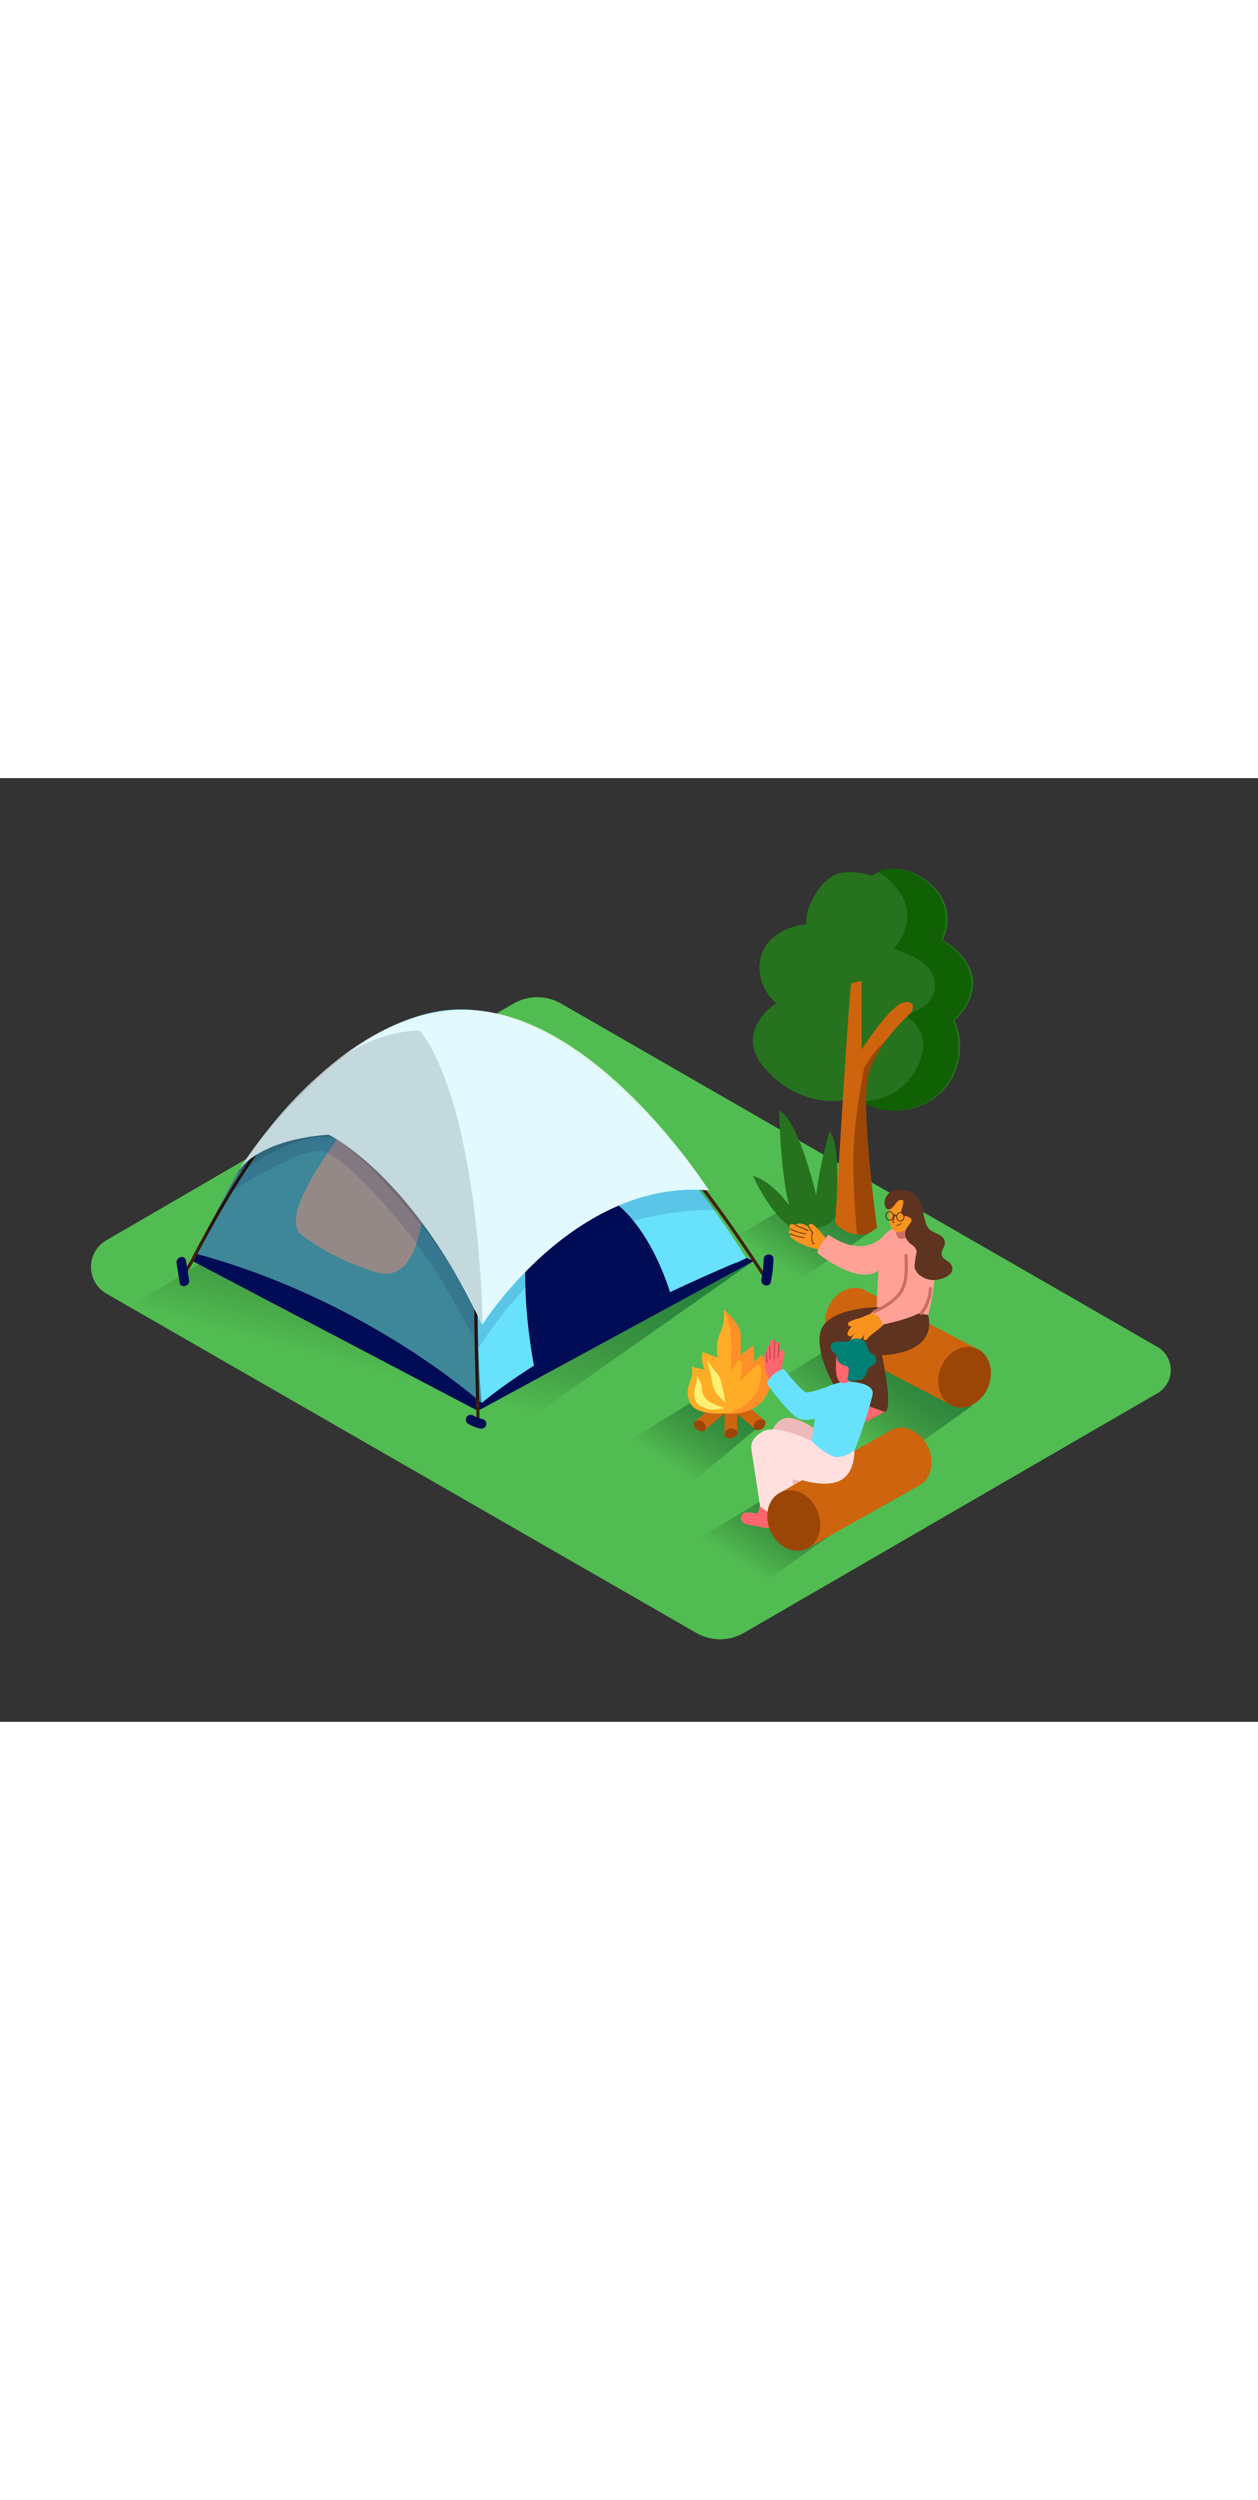 <svg id="Layer_1" data-name="Layer 1" xmlns="http://www.w3.org/2000/svg" xmlns:xlink="http://www.w3.org/1999/xlink" viewBox="0 0 400 300" data-imageid="camping-isometric" imageName="Camping" class="illustrations_image" style="width: 151px;"><rect x="0" y="0" width="400" height="300" fill="#333333" stroke="none"/><defs><linearGradient id="linear-gradient" x1="247.14" y1="154.38" x2="266.2" y2="124.58" gradientUnits="userSpaceOnUse"><stop offset="0" stop-opacity="0"/><stop offset="1" stop-color="#006837"/></linearGradient><linearGradient id="linear-gradient-2" x1="212.46" y1="217.87" x2="232.41" y2="186.67" xlink:href="#linear-gradient"/><linearGradient id="linear-gradient-3" x1="235.99" y1="249.97" x2="256.24" y2="218.32" xlink:href="#linear-gradient"/><linearGradient id="linear-gradient-4" x1="266.99" y1="207.26" x2="287.75" y2="174.79" xlink:href="#linear-gradient"/><linearGradient id="linear-gradient-5" x1="132.23" y1="192.15" x2="149.61" y2="126.42" xlink:href="#linear-gradient"/></defs><title>#41-50</title><path d="M33.8,146.94,163.23,71.7a15.21,15.21,0,0,1,15.24,0L368,180.81a8.51,8.51,0,0,1,0,14.75L236.56,271.71a15.21,15.21,0,0,1-15.21,0L33.84,163.88A9.78,9.78,0,0,1,33.8,146.94Z" fill="#51bc51"/><path d="M247.22,164.1l31.63-21.17L254,134l-29.22,17.2C231.11,155,241,160.1,247.22,164.1Z" opacity="0.68" fill="url(#linear-gradient)"/><path d="M213.86,229l29.45-24.58-21.06-7.52L191.4,216.05C197.72,219.89,207.65,225,213.86,229Z" opacity="0.68" fill="url(#linear-gradient-2)"/><path d="M236.24,260.46l32.6-23.17-26.39-7.8-29.37,17.65C219.4,251,230,256.45,236.24,260.46Z" opacity="0.68" fill="url(#linear-gradient-3)"/><path d="M276.44,222.77,309,199.6,266,179.83,235.12,199C241.44,202.84,270.23,218.76,276.44,222.77Z" opacity="0.68" fill="url(#linear-gradient-4)"/><path d="M138.88,224.3l100.86-70.84L72.14,149,41.29,168.17C47.61,172,132.67,220.29,138.88,224.3Z" opacity="0.68" fill="url(#linear-gradient-5)"/><polyline points="61.1 153.46 68.28 141.01 74.19 155.99" fill="#000c55"/><polyline points="61.1 153.46 151.95 201.15 239.74 153.46 223.69 147.24" fill="#000c55"/><path d="M153.39,198.34c8.24-13.13,22-22,35.66-28.71a221.27,221.27,0,0,1,26.12-10.91A142.69,142.69,0,0,1,234.52,154l2.5-1.36c-30.72-45.52-47.88-71.77-95.64-73.35-50.77-1.68-78.64,72-78.64,72,54.4,14.8,90.27,47.28,90.27,47.28Z" fill="#68e1fd" class="target-color"/><path d="M113.1,109.93a19.79,19.79,0,0,0-6.85,6.19c-3.13,4.65-17,23.73-10.39,29,6.82,5.42,15.36,9.3,23.62,11.9,16.11,5.07,16-27.5,15.74-36.72C134.9,108.43,122.53,104.73,113.1,109.93Z" fill="#f8e4e3"/><path d="M58.73,158.58c-.28-1.14,1.89-4.18,2.36-5.12,2.09-4.14,4.32-8.22,6.61-12.26a268.23,268.23,0,0,1,21.63-33c8.72-11.16,22.82-23.17,36.85-27.1a67.48,67.48,0,0,1,48,4.6,142.39,142.39,0,0,1,15,8.38c23,15.42,53.95,64.45,53.95,64.45" fill="none" stroke="#42210b" stroke-miterlimit="10"/><path d="M151.81,204.47c1.34-1.13-7.11-99,15.22-121.73" fill="none" stroke="#42210b" stroke-miterlimit="10"/><path d="M153.39,198.34c8.24-13.13,22-22,35.66-28.71a221.27,221.27,0,0,1,26.12-10.91A142.69,142.69,0,0,1,234.52,154l2.5-1.36c-30.72-45.52-47.88-71.77-95.64-73.35-50.77-1.68-78.64,72-78.64,72,54.4,14.8,90.27,47.28,90.27,47.28Z" opacity="0.4"/><path d="M153.26,198.55c-.86.71-6-99.16,10.36-105.47,30.93-11.89,73.65,59.58,73.65,59.58S181.64,175.19,153.26,198.55Z" fill="#68e1fd" class="target-color"/><path d="M169.77,186.76s-10-51,8-55.69c24.12-6.21,35.26,32.32,35.26,32.32Z" fill="#000c55"/><path d="M74.8,126.32l-3.15,6.29s24.12-15.75,31-14,22.78,19.71,31.33,31.43,18.26,31,18.26,31,18.43-29.84,40-37.45,36.31-6.21,36.31-6.21l-8.67-11.46s-30.49-24.09-62.45-31.67S84.45,111.49,74.8,126.32Z" fill="#000c55" opacity="0.13"/><path d="M74.8,126.32s4.77-11.09,29.65-13c0,0,26.31,12.32,48.86,60.47,0,0,29.28-46.47,72.08-42.75,0,0-34.19-52.6-74.19-57.25S74.8,126.32,74.8,126.32Z" fill="#68e1fd" class="target-color"/><path d="M74.8,126.32s4.77-11.09,29.65-13c0,0,26.31,12.32,48.86,60.47,0,0,29.28-46.47,72.08-42.75,0,0-34.05-54-74.19-57.25C108.23,70.38,74.8,126.32,74.8,126.32Z" fill="#fff" opacity="0.8"/><path d="M153.32,173.83c.33.84-.62-67.9-19.69-93.52,0,0-13.44-1-29.27,11.36C85.89,106.15,74.8,126.32,74.8,126.32S95,111.37,106,114.51C112,116.23,142.76,147.24,153.32,173.83Z" opacity="0.13"/><path d="M242.83,152.92a37,37,0,0,1-.73,6.42c-.4,2,2.59,2.78,3,.83a41.94,41.94,0,0,0,.84-7.25C246,150.92,242.88,150.92,242.83,152.92Z" fill="#000c55"/><path d="M60.13,159.56l-1-6.2c-.32-2-3.31-1.13-3,.83l1,6.2C57.46,162.35,60.46,161.51,60.13,159.56Z" fill="#000c55"/><path d="M153.46,203.77a9.87,9.87,0,0,1-3-1.17,1.55,1.55,0,0,0-1.57,2.68,12.59,12.59,0,0,0,3.77,1.49,1.59,1.59,0,0,0,1.91-1.08A1.57,1.57,0,0,0,153.46,203.77Z" fill="#000c55"/><path d="M306.62,57.43a22.85,22.85,0,0,0-6.92-6,14.32,14.32,0,0,0-3.25-17.3c-3.84-3.51-9.1-6.17-14.42-5.11a12.65,12.65,0,0,0-4.85,2.08,20.8,20.8,0,0,0-9-1.1c-5.18.63-8.61,5.65-10.58,10.13a14.33,14.33,0,0,0-1.24,6.33c-7.47.79-14.6,5.24-14.87,13.29a14.83,14.83,0,0,0,5.4,11.82c-6.28,4.13-10.25,11.51-5.21,18.7,6.84,9.75,19.87,15.22,31.08,10.9,7.31,7.33,21.37,5.26,27.88-2.67,5-6.06,6.06-14.89,2.84-21.47C309.06,71.87,311.94,64.46,306.62,57.43Z" fill="#26721e"/><path d="M306.07,57.43a22.85,22.85,0,0,0-6.92-6,14.32,14.32,0,0,0-3.25-17.3c-3.84-3.51-9.1-6.17-14.42-5.11a12.56,12.56,0,0,0-2.18.66c3.48,2.41,6.58,5.39,8.23,9.27,2.35,5.53.23,10.79-3.21,15.22,5.1,2.25,11.59,3.95,12.78,10.18s-4.11,9.53-9.31,10.94c3.24,2.25,5.74,5.32,5.74,9.55,0,4.76-2.91,9.87-6.37,13-3.62,3.27-8.13,4.63-12.86,5,7.65,5.22,19.87,2.89,25.8-4.35,5-6.06,6.06-14.89,2.84-21.47C308.5,71.88,311.38,64.47,306.07,57.43Z" fill="#106004"/><path d="M287.4,71.32c-4.4.8-13.43,15-13.43,15l0-21.86a16,16,0,0,0-3.3.84c-.57.39-5.05,75.27-5.05,75.27l.11,1.15a11.22,11.22,0,0,0,7.5,3.42c2.34.17,3.94-.93,5.6-2.19-.87-6.42-5.27-40-2.65-49.09,2.9-10,13.64-19.41,13.64-19.41S291.8,70.53,287.4,71.32Z" fill="#ce640d"/><path d="M273.24,145.13c2.34.17,3.95-.94,5.61-2.19-.87-6.36-5.28-40.06-2.65-49.12a36.77,36.77,0,0,1,6.63-11.89c-1.61,2-3.6,3.76-5.19,5.84a42,42,0,0,0-2.88,4.32c-1.72,9.33-3.24,18.71-3.39,28.21-.13,8.26.52,16.5,1.13,24.74C272.75,145.07,273,145.11,273.24,145.13Z" fill="#9b4607"/><path d="M265.63,139.4s2.26-22.3-1.84-27.13a128.93,128.93,0,0,0-4.28,20.33h0s-5.52-23.87-11.74-26.91c0,0,.27,19.17,3.15,30.12,0,0-5.3-7.64-11.5-9.33,0,0,5.37,12,12.2,16.36C251.62,142.83,262.3,145.25,265.63,139.4Z" fill="#26721e"/><polygon points="220.76 204.76 235.87 191.8 239.28 194.25 224.04 207.29 220.76 204.76" fill="#ce640d"/><path d="M220.76,204.76a2.24,2.24,0,0,1,2.86,0c1.18,1.06,1,2.93-.25,2.9S220.26,206.77,220.76,204.76Z" fill="#9b4607"/><path d="M235.8,191.85a2.24,2.24,0,0,1,2.86,0c1.18,1.06,1,2.93-.25,2.9S235.3,193.86,235.8,191.85Z" fill="#ce640d"/><polygon points="243.31 204.39 228.2 191.44 224.79 193.88 240.03 206.93 243.31 204.39" fill="#ce640d"/><path d="M243.3,204.39a2.24,2.24,0,0,0-2.86,0c-1.18,1.06-1,2.93.25,2.9S243.81,206.4,243.3,204.39Z" fill="#9b4607"/><path d="M228.27,191.49a2.24,2.24,0,0,0-2.86,0c-1.18,1.06-1,2.93.25,2.9S228.77,193.5,228.27,191.49Z" fill="#ce640d"/><polygon points="230.35 208.91 230.39 189.02 234.47 188.03 234.41 208.09 230.35 208.91" fill="#ce640d"/><path d="M230.35,208.91a2.24,2.24,0,0,1,1.87-2.17c1.57-.2,2.86,1.18,2,2.09S231.54,210.6,230.35,208.91Z" fill="#9b4607"/><path d="M230.38,189.1a2.24,2.24,0,0,1,1.87-2.17c1.57-.2,2.86,1.18,2,2.09S231.58,190.79,230.38,189.1Z" fill="#ce640d"/><path d="M230.09,201.93c-.63-.06-9.35.95-11-4.06s1.85-6.45.82-10.77l4.22,1a8.28,8.28,0,0,1-.69-5.65l4.79,1.75a12.85,12.85,0,0,1,.77-7.82,13.27,13.27,0,0,0,1.08-7.48s5,4.28,5.34,7.48a48.45,48.45,0,0,1,0,7l4.09-3s.72,4.11,0,5.44l2.52-2.39s4.06,4.13,2.83,9.68C244.88,193.16,243.13,203.2,230.09,201.93Z" fill="#ffac27"/><path d="M224.41,200.28s-3.63-.65-3.65-4.17,1.69-5.38.42-7.2c0,0,1.92,3.49,2,4.69a5.24,5.24,0,0,0,2.5,4.73,26.75,26.75,0,0,0,4.7,1.94S225.76,201.29,224.41,200.28Z" fill="#fff173"/><path d="M230.66,198.31s-3.65-2.31-4.17-6a51,51,0,0,0-1.7-7.3,53.18,53.18,0,0,0,3.56,4.7C229.41,190.8,230.66,198.31,230.66,198.31Z" fill="#fff173"/><path d="M242,183.49l-2.52,2.39c.72-1.34,0-5.44,0-5.44l-4.09,3a48.45,48.45,0,0,0,0-7c-.26-2.67-3.8-6.09-5-7.15,2.79,5.74,2.29,13.07,1.89,19.44.72-1.05,1.38-2.14,2.11-3.19A.88.88,0,0,1,236,186a29.53,29.53,0,0,1-.76,5.64,51.86,51.86,0,0,0,5.18-4.91.88.88,0,0,1,1.49.62c.81,8.16-4.26,12.73-10.84,14.72,12.06.63,13.71-8.85,13.71-8.85C246,187.62,242,183.49,242,183.49Z" fill="#ff8f29"/><ellipse cx="270.69" cy="171.69" rx="9.89" ry="8.13" transform="translate(10.7 359.19) rotate(-68.18)" fill="#ce640d"/><path d="M274.37,162.51l36,18.73L303,199.61l-36-18.73S265.21,171.18,274.37,162.51Z" fill="#ce640d"/><ellipse cx="306.67" cy="190.43" rx="9.89" ry="8.13" transform="translate(15.91 404.37) rotate(-68.18)" fill="#9b4607"/><path d="M270,196.13s-6.22,5.44-4.85,6.76,11.3-4.5,11.3-4.5" fill="#ff666d"/><path d="M263.28,147.12s-4.33-5.5-5.38-5.46-.66,1.09-.66,1.09-2.77-2.13-4.33-.65c0,0-1.43-.69-1.76,0a1.22,1.22,0,0,0,.25,1.3s-.84.67-.55,1.14a.9.9,0,0,0,.76.45s-.5.27-.38.69,4.91,4.2,11.67,4.36" fill="#f7931e"/><path d="M258.81,147.93h-.08a2.61,2.61,0,0,1-.34-.75,3.44,3.44,0,0,1-.18-.87,3.58,3.58,0,0,1,.31-1.74.12.12,0,0,0,0-.13,10,10,0,0,1-1.35-2c-.06-.13-.25,0-.19.11a9.91,9.91,0,0,0,1,1.65c.24.31.3.37.18.73a3.62,3.62,0,0,0-.16.77,3.77,3.77,0,0,0,.21,1.68c.09.24.25.81.53.87a.11.11,0,0,0,.14-.08v0A.11.11,0,0,0,258.81,147.93Z" fill="#42210b"/><path d="M257.07,143.75,253,142c-.13-.06-.24.13-.11.19l4.06,1.79C257.09,144,257.2,143.81,257.07,143.75Z" fill="#42210b"/><path d="M256.24,144.76a13.59,13.59,0,0,1-4.74-1.49c-.13-.07-.24.12-.11.19a13.89,13.89,0,0,0,4.85,1.52C256.38,145,256.38,144.78,256.24,144.76Z" fill="#42210b"/><path d="M255.88,146a19.41,19.41,0,0,1-4.47-1.16c-.13-.05-.19.16-.06.21a19.41,19.41,0,0,0,4.47,1.16C256,146.24,256,146,255.88,146Z" fill="#42210b"/><path d="M286.06,170.9c3,.75,6.31,1.37,9.1-.25,4.6-19.4,1.23-25.42-6.72-27.72a7.2,7.2,0,0,0-8,3.34,193,193,0,0,0-1.66,21.9c0,.38,2.65,1.32,3,1.46a29.42,29.42,0,0,0,3.29,1Z" fill="#ffa197"/><path d="M281.41,145s-5.91,8.39-18,.15c0,0-4.15,5-3.47,5.8s13.62,10.68,19.77,5.31" fill="#ffa197"/><path d="M284.92,143.35h0s-.46,4.15,2.71,2.92a26.42,26.42,0,0,0,3.86-1.87v-2.5" fill="#cc6c62"/><path d="M282.92,134.57s-1.53,8.29,1.95,9.63,6.68-4.93,6.68-6.86C291.55,133.34,287.57,133.69,282.92,134.57Z" fill="#f7931e"/><path d="M302.8,155.73a2.65,2.65,0,0,0-.63-1.42c-.72-.82-1.86-1.18-2.48-2.1-1-1.5.62-2.82.74-4.3.23-2.73-3.3-3.05-4.84-4.41a5.26,5.26,0,0,1-1.42-2.73c-.88-3.16-1.06-7-4.14-9a6.65,6.65,0,0,0-3.19-.85,6.1,6.1,0,0,0-3.84.82,4.06,4.06,0,0,0-1.73,3c-.05.86.21,2.23,1.26,2.35.69.08,1-.45,1.47-.87s.78-1.09,1.27-1.55a2.25,2.25,0,0,1,1.16-.61c1.75-.27.17,2.87.14,3.54a1.51,1.51,0,0,0,.3,1,2,2,0,0,0,1.06.59c.84.23,2.3.66,1.78,1.86a21.75,21.75,0,0,1-1.3,1.82,3.63,3.63,0,0,0,.14,4.18,8.86,8.86,0,0,0,1.66,1.51,2.92,2.92,0,0,1,1.25,2s0,.1,0,.14a27.24,27.24,0,0,0-.65,4.33,2.55,2.55,0,0,0,.37,1.47,4.51,4.51,0,0,0,1.06,1.35,7.11,7.11,0,0,0,6.77,1.38,6.44,6.44,0,0,0,3.27-1.75A2.35,2.35,0,0,0,302.8,155.73ZM300,148a2.88,2.88,0,0,0,0-.54,2.55,2.55,0,0,0-.09-.4A2,2,0,0,1,300,148Z" fill="#5e331f"/><ellipse cx="282.86" cy="139.19" rx="1.18" ry="1.36" fill="none" stroke="#42210b" stroke-miterlimit="10" stroke-width="0.25"/><ellipse cx="286.28" cy="139.46" rx="1.18" ry="1.36" fill="none" stroke="#42210b" stroke-miterlimit="10" stroke-width="0.25"/><path d="M285.18,139.11c0-.13-.19-.17-.29-.2a1,1,0,0,0-.26,0l.07-.33c0-.13-.18-.19-.2-.06s-.06.28-.09.41h0c-.14,0-.58.29-.39.48a.11.11,0,0,0,.17-.1.37.37,0,0,1,.19-.15c0,.16-.08.32-.13.48-.13.41-.39.83-.48,1.24s.15.42.45.49a.1.1,0,0,0,.06-.2c-.36-.09-.27-.29-.16-.56s.17-.42.24-.63.18-.57.25-.86l.19,0a.85.85,0,0,1,.2.06.09.09,0,0,0,.13.09h0A.11.11,0,0,0,285.18,139.11Z" fill="#42210b"/><path d="M286.43,141.52a1.67,1.67,0,0,1-1.3.54.1.1,0,0,0,0,.21,1.88,1.88,0,0,0,1.44-.6C286.67,141.57,286.53,141.42,286.43,141.52Z" fill="#42210b"/><path d="M278.82,168.17s-16.79.13-18.11,8.56,7.09,20.79,7.09,20.79,4.08,2.42,7,1.67c0,0,3.42,2.37,6.45,2.25s-.8-18-.8-18,17.56,0,14.68-12.81" fill="#5e331f"/><path d="M282.81,169.57a8.48,8.48,0,0,0-.91.57l.28-.29c.52-.57-.33-1.43-.85-.85-.2.22-.41.43-.62.63a.69.69,0,0,0-.61-.39c.33-.49-.42-1.16-1-.72-.76.61-1.54,1.19-2.32,1.76-1.19.5-2.38,1-3.59,1.43a12.61,12.61,0,0,0-3.38,1.3.61.61,0,0,0-.16.59l0,.12a.46.46,0,0,0,.39.42.6.6,0,0,0,.52.15l.43-.1a4.5,4.5,0,0,0-1.52,2.39.63.63,0,0,0,.55.74.58.58,0,0,0,.8,0c.29-.29.6-.56.91-.83a12.38,12.38,0,0,0-1.14,1.86.6.6,0,0,0-.06.32c-.39.57.4,1.34.9.78l.79-.87a.64.64,0,0,0,1.14.29l1.54-2.09c-.13.38-.25.76-.35,1.15a.61.61,0,0,0,1.1.46c1.05-1.38,2.72-2.32,4-3.46a34,34,0,0,0,3.63-3.71.6.6,0,0,0,.09-.64C284.06,170.19,283.48,169.22,282.81,169.57Z" fill="#f7931e"/><path d="M288.61,156.35s-1.38,7.86-4.87,10a66.41,66.41,0,0,1-6.93,3.74,3.62,3.62,0,0,1,3.61,3.67s11.68-2.15,14.48-5.64S288.61,156.35,288.61,156.35Z" fill="#ffa197"/><path d="M274.82,199.18s-6.22,5.44-4.85,6.76,11.3-4.5,11.3-4.5" fill="#ff666d"/><path d="M252.71,229.5l.93,4.31a20.12,20.12,0,0,0-3.77-.39c-1,.13-2.2,1.85-1,3s3.27,1.06,5.33,1.53,2.38.58,3.7.21,1.52-2.16,1.52-2.16l-1-7.52" fill="#ff666d"/><path d="M260.55,220.55l.16,11.2s-1.85,1.91-8.1,1.68,0-11.41,0-11.41" fill="#edbab9"/><path d="M242.45,229.48l-1.6,4.33a20.12,20.12,0,0,0-3.77-.39c-1,.13-2.2,1.85-1,3s3.27,1.06,5.33,1.53,2.38.58,3.7.21,1.52-2.16,1.52-2.16l2.81-5.76" fill="#ff666d"/><path d="M250.53,206.36q4,.87,8.06,1.35a.45.45,0,0,1,.31.17q.47-1.41.8-2.86c.12-.55,1-.32.84.23a30.5,30.5,0,0,1-2.21,6.37c-.24.51-1,.07-.76-.44.4-.85.76-1.71,1.08-2.59h-.06q-4.18-.49-8.29-1.38C249.75,207.08,250,206.24,250.53,206.36Z" fill="#008074"/><path d="M257.73,212.53a11.76,11.76,0,0,0,2.7,3.1c.44.35-.19,1-.62.62A12.44,12.44,0,0,1,257,213,.44.44,0,0,1,257.73,212.53Z" fill="#008074"/><path d="M263.18,209.68s-7-5.6-11.6-6.25-7,4.36-6.72,7.72,11.41,5.2,11.41,5.2" fill="#edbab9"/><path d="M259.46,211.54c-.9-.84-12.74-6.36-16.91-3.84s-3.91,4.39-3.38,7.46,2.51,16.38,2.51,16.38,6,5.11,11.51,3.7L252,222.94l15.77-8.61" fill="#ffe0de"/><path d="M243.73,182.36a3.19,3.19,0,0,1,.79-2.08.53.53,0,0,1,.18-.13c.06-.72.26-1.43.82-1.68a.55.55,0,0,1,.31,0,.48.48,0,0,1,.57.5l0,.77a.81.81,0,0,1,.36-.41.67.67,0,0,1,.66,0,.46.46,0,0,1,.39.49l-.13,3.28c.16-.61.52-1.81,1.4-1.18.69.49.19,1.84.08,2.48a25.28,25.28,0,0,1-.92,3.83.52.52,0,0,1-.18.25q0,.2.1.4a5.41,5.41,0,0,0,1.12,2.59c.51.44-.23,1.18-.74.74l-.07-.07v0c.17.56-.7.95-1,.4l-.1-.2a.63.63,0,0,1-.16.12c0,.11.08.22.12.33.21.65-.81.92-1,.28v0a.49.49,0,0,1-.88,0c-.12-.26-.09.61-.19.35-.27.11.29-.84.12-1.17-.65-1.24-2.29-2.48-2.24-6.51C243.16,184.76,242.39,182.8,243.73,182.36Z" fill="#ff666d"/><path d="M247.5,180c0-.22.36-.23.35,0q-.1,2.1-.28,4.18c0,.22-.37.22-.35,0Q247.4,182.06,247.5,180Z" fill="#c1444d"/><path d="M246.13,178.92a.18.18,0,0,1,.35,0l-.14,5.63a.18.18,0,0,1-.35,0Z" fill="#c1444d"/><path d="M244.93,180.44l.1,4.3a.18.18,0,0,1-.35,0l-.1-4.3A.18.18,0,0,1,244.93,180.44Z" fill="#c1444d"/><path d="M243.84,182.48q.08,1.59.28,3.17c0,.22-.32.22-.35,0q-.2-1.58-.28-3.17C243.48,182.25,243.83,182.25,243.84,182.48Z" fill="#c1444d"/><path d="M263.09,193.47s-5.32,1.94-6.71,1.82-7.2-7.53-7.2-7.53-4,1.11-5.34,4.7c0,0,7.51,10.75,10.79,11.39s7.29-1,7.29-1" fill="#68e1fd" class="target-color"/><path d="M264.87,212.32l6.85,1.27s.27,7.12-3.12,9.72-16.56-.36-16.56-.36" fill="#ffe0de"/><path d="M268.09,191.77c-.63.46-6,1.11-7.16,3.6s-2.85,15.33-2.85,15.33,6.48,7.09,12.1,5.37c1.67-.51,7.07-18.56,7.3-20.2C278.09,191.61,268.09,191.77,268.09,191.77Z" fill="#68e1fd" class="target-color"/><path d="M266,183.46c-.07.46-.89,7,1.05,8.5s6.3-2,6.41-3.75,1.58-5.34-.27-6.25S266.55,180.22,266,183.46Z" fill="#ff666d"/><path d="M266,183.46a6.13,6.13,0,0,1-1.92-2.4c-.29-1.14,1.12-2,2.49-2s2.54.35,3.72-.35a4.21,4.21,0,0,1,4.16,0c1.11.76,1.3,2.59,2,3.53s2.18,1,2.15,2.8-2.61,1.93-2.79,3.1-.81,2.89-2.39,3.18-3.75.33-3.93.1,1-4.16-.09-4.42S266,186.24,266,183.46Z" fill="#008074"/><ellipse cx="287.75" cy="216.12" rx="8.13" ry="9.89" transform="translate(-62.53 133.58) rotate(-23.65)" fill="#ce640d"/><path d="M283.78,207.06l-35.36,19.88,7.93,18.12,35.36-19.88S293.2,215.44,283.78,207.06Z" fill="#ce640d"/><ellipse cx="252.39" cy="236" rx="8.13" ry="9.89" transform="translate(-73.47 121.07) rotate(-23.65)" fill="#9b4607"/><path d="M252,222.16s8.79,3.63,14.47,1.42,5.21-10,5.21-10a8.55,8.55,0,0,1-6.23,2.23" fill="#ffe0de"/><path d="M288.59,151.78a.5.5,0,0,0-1,0c.07,3.39.45,8-1.4,11s-5.39,5-8.45,6.39c-.58.27-.08,1.13.5.86,3.17-1.46,6.92-3.66,8.81-6.75S288.66,155.35,288.59,151.78Z" fill="#cc6c62"/><path d="M295.33,162.25a12.74,12.74,0,0,1-2.78,7.53c-.4.5.31,1.21.71.71a13.9,13.9,0,0,0,3.08-8.24C296.36,161.61,295.36,161.61,295.33,162.25Z" fill="#cc6c62"/></svg>